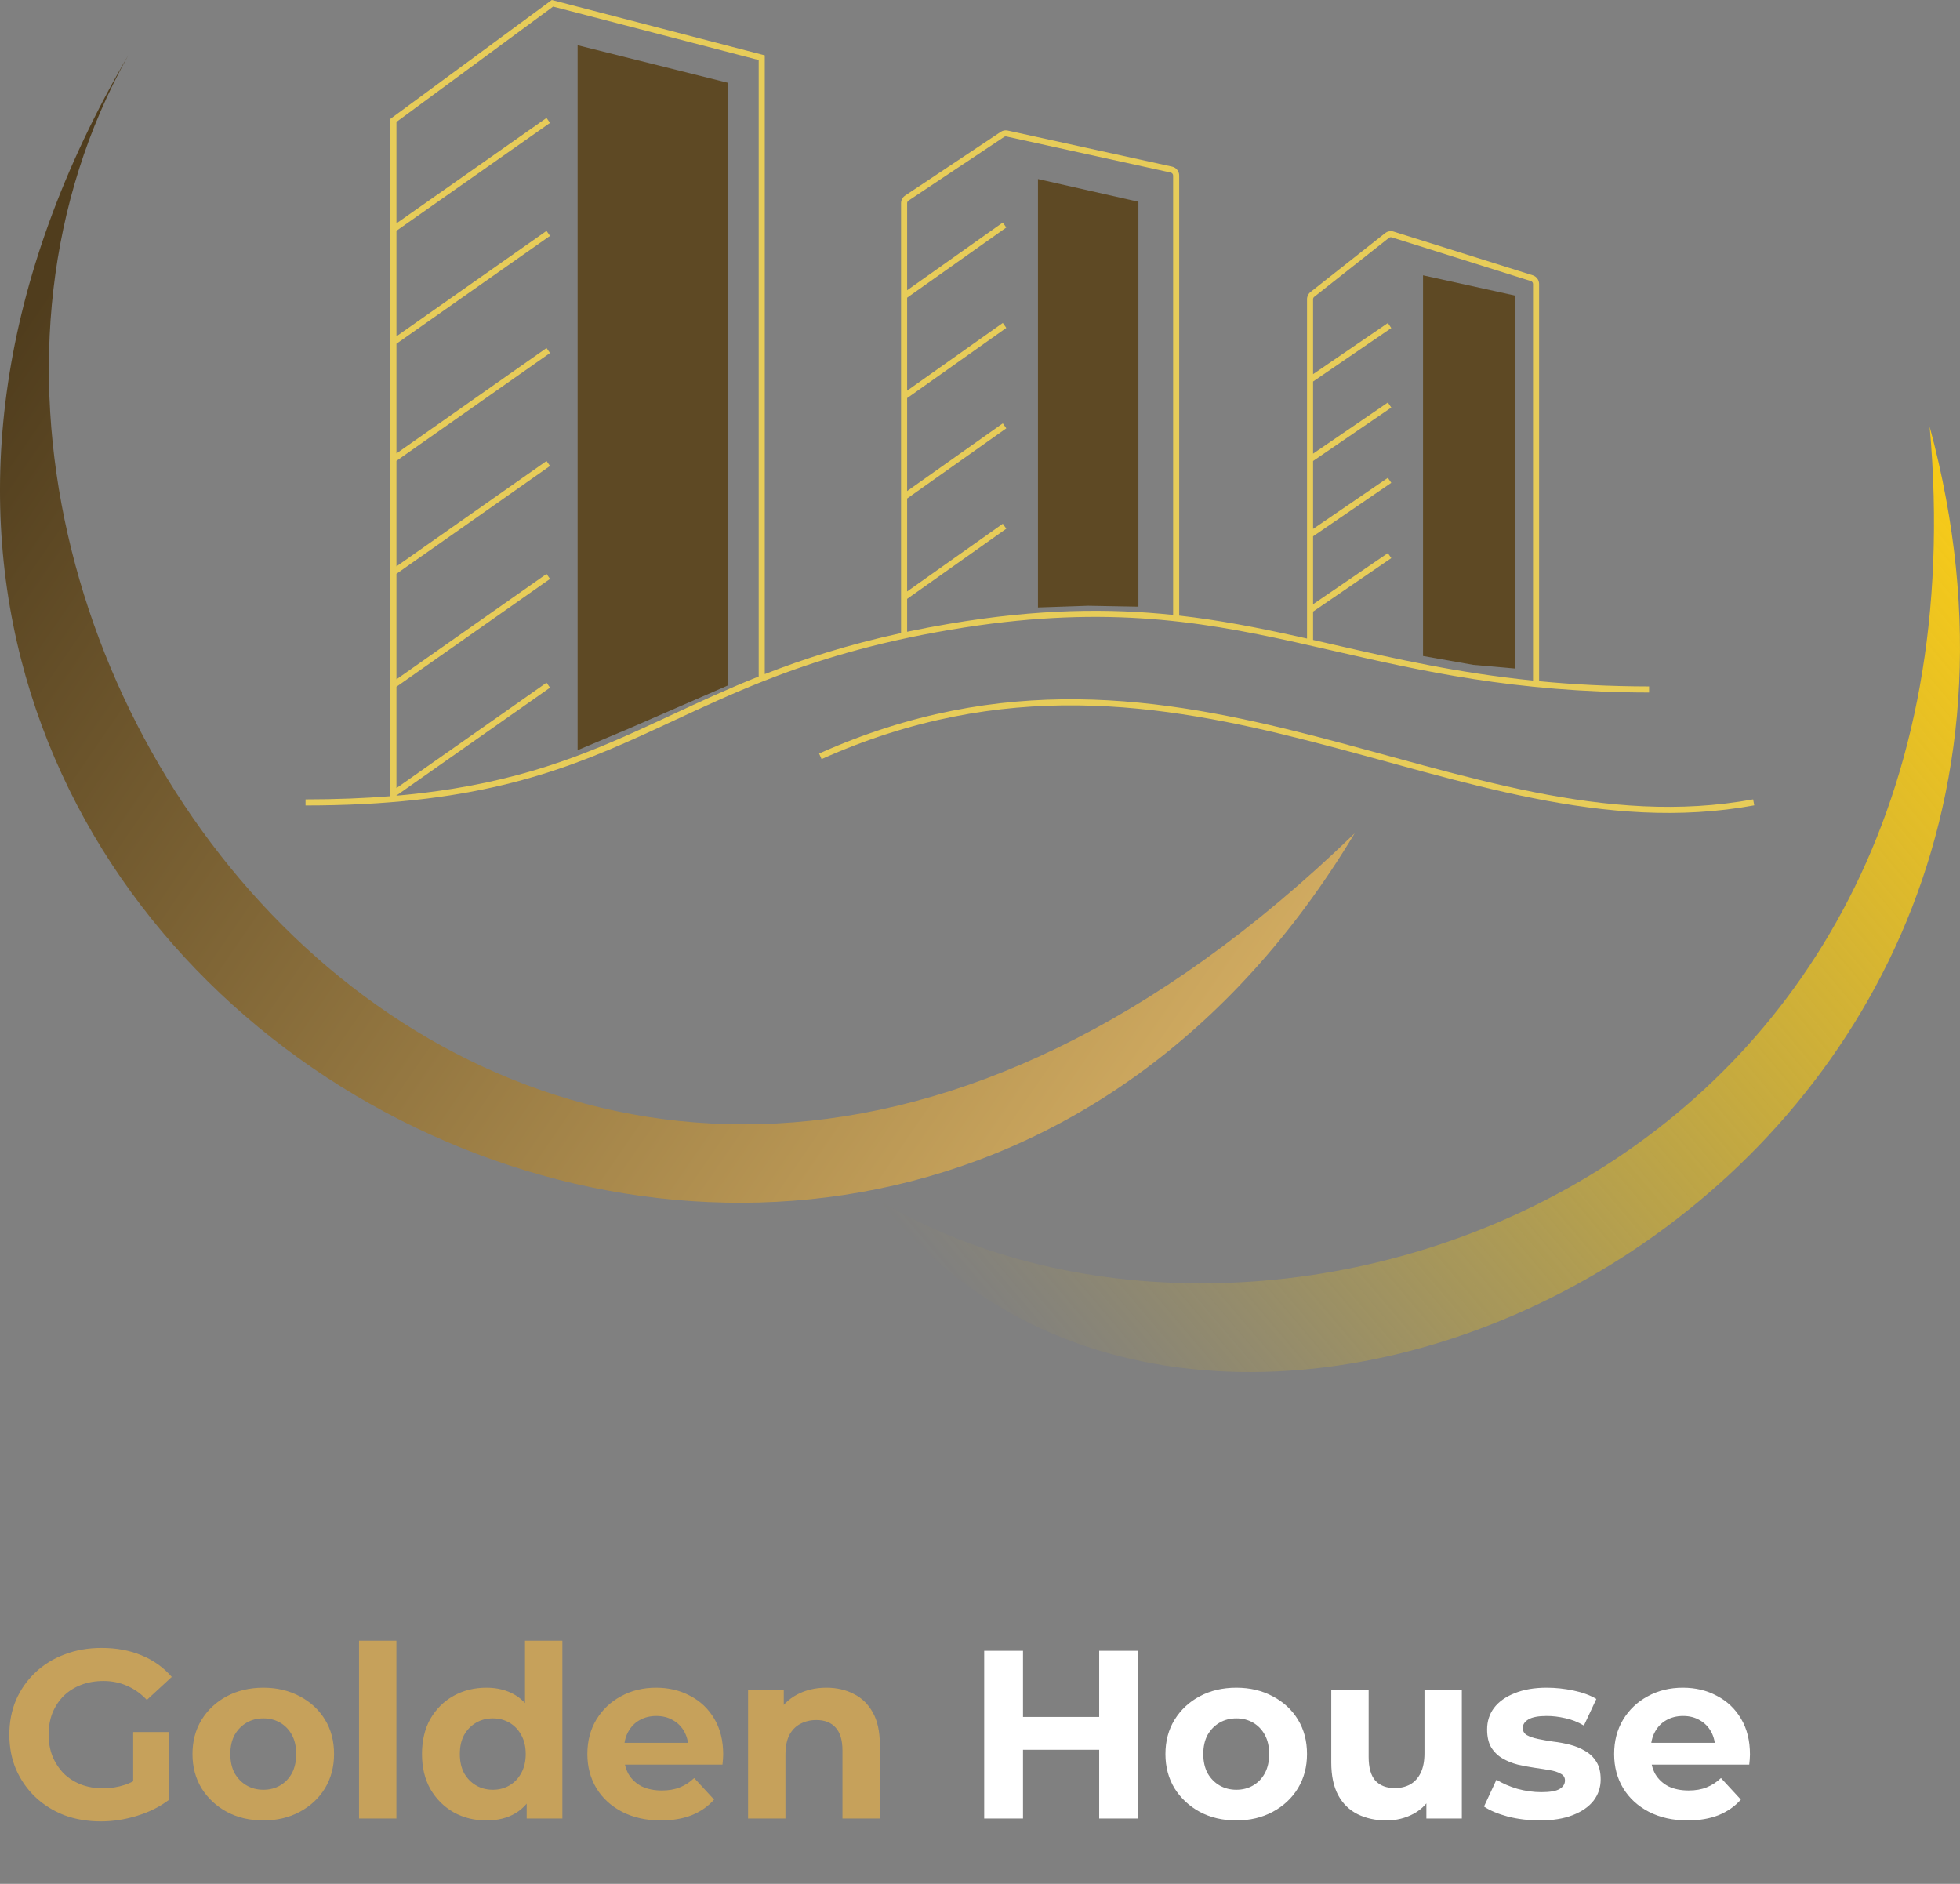 <svg width="180" height="173" viewBox="0 0 180 173" fill="none" xmlns="http://www.w3.org/2000/svg">
<rect x="0" y="0" width="180" height="173" fill="#808080" stroke="none"/>
<path d="M124.408 76.525C50.513 148.148 -18.475 59.051 11.786 5.07C-37.031 88.435 78.667 152.608 124.408 76.525Z" fill="url(#paint0_linear_4070_768)"/>
<path d="M75.337 69.458C108.778 54.476 133.762 78.678 161.053 73.684" stroke="#E7CC59" stroke-width="0.558"/>
<path fill-rule="evenodd" clip-rule="evenodd" d="M50.806 0.033L50.678 0L50.571 0.079L35.965 10.835L35.851 10.919V11.06V52.55V72.911V73.117C33.476 73.308 30.895 73.411 28.061 73.411V73.969C43.1 73.969 51.115 71.075 58.782 67.605C59.817 67.137 60.845 66.658 61.882 66.175L61.886 66.173L61.887 66.173C64.492 64.96 67.158 63.719 70.149 62.538H70.234V62.505C74.835 60.694 80.207 59.028 87.302 57.83C100.899 55.533 109.839 56.958 118.921 58.966C120.101 59.227 121.285 59.498 122.481 59.772L122.482 59.772C130.501 61.608 139.112 63.58 151.446 63.596L151.446 63.038C147.776 63.033 144.437 62.855 141.347 62.558V26.078C141.347 25.713 141.109 25.389 140.761 25.28L127.98 21.265C127.716 21.182 127.428 21.235 127.21 21.407L120.351 26.819C120.15 26.978 120.033 27.22 120.033 27.476V34.889V42.188V49.103V56.018V58.642C119.702 58.568 119.372 58.494 119.042 58.421C115.534 57.646 112.041 56.956 108.293 56.532V16.119C108.293 15.726 108.019 15.386 107.635 15.301L92.546 11.991C92.324 11.942 92.091 11.986 91.902 12.112L83.123 17.962C82.89 18.117 82.75 18.378 82.75 18.658V27.195V54.855V55.623V58.138C77.827 59.209 73.796 60.514 70.234 61.906V5.298V5.082L70.025 5.028L50.806 0.033ZM69.676 62.126V5.513L50.795 0.607L36.409 11.201V20.512L50.191 10.832L50.512 11.288L36.409 21.193V30.884L50.191 21.204L50.512 21.661L36.409 31.566V41.641L50.191 31.961L50.512 32.417L36.409 42.322V52.013L50.191 42.334L50.512 42.79L36.409 52.695V62.386L50.191 52.706L50.512 53.163L36.409 63.068V72.374L50.191 62.694L50.512 63.151L36.386 73.072C46.228 72.217 52.493 69.839 58.552 67.097C59.584 66.63 60.611 66.152 61.648 65.669C64.179 64.491 66.775 63.282 69.676 62.126ZM107.735 16.119V56.471C101.88 55.855 95.376 55.9 87.209 57.279C85.848 57.509 84.55 57.757 83.308 58.018V55.623V54.999L92.415 48.552L92.093 48.097L83.308 54.316V45.779L92.415 39.332L92.093 38.877L83.308 45.096V36.559L92.415 30.112L92.093 29.657L83.308 35.876V27.339L92.415 20.892L92.093 20.436L83.308 26.656V18.658C83.308 18.564 83.355 18.477 83.433 18.426L92.212 12.576C92.275 12.534 92.352 12.52 92.426 12.536L107.516 15.846C107.644 15.874 107.735 15.988 107.735 16.119ZM120.59 58.768C121.261 58.92 121.934 59.074 122.61 59.229C128.082 60.482 133.805 61.792 140.789 62.502V26.078C140.789 25.956 140.71 25.849 140.594 25.812L127.812 21.797C127.724 21.77 127.628 21.787 127.556 21.844L120.697 27.257C120.63 27.31 120.59 27.39 120.59 27.476V34.36L127.457 29.664L127.772 30.125L120.59 35.036V41.659L127.457 36.964L127.772 37.424L120.59 42.335V48.574L127.457 43.879L127.772 44.339L120.59 49.25V55.489L127.457 50.794L127.772 51.254L120.59 56.165V58.768Z" fill="#E7CC59"/>
<path d="M53.046 4.154L66.883 7.612V62.932L57.658 66.949L53.046 68.891V4.154Z" fill="#5E4924"/>
<path d="M95.323 16.443L104.548 18.53V55.712L99.936 55.628L95.323 55.785V16.443Z" fill="#5E4924"/>
<path d="M130.686 25.283L139.142 27.145V61.395L135.298 61.057L130.686 60.243V25.283Z" fill="#5E4924"/>
<path d="M177.213 39.18C196.362 110.207 111.654 149.905 80.905 110.349C116.693 131.309 183.361 108.606 177.213 39.18Z" fill="url(#paint1_linear_4070_768)"/>
<path d="M9.262 167.266C8.045 167.266 6.923 167.075 5.896 166.694C4.884 166.298 3.997 165.741 3.234 165.022C2.486 164.303 1.899 163.46 1.474 162.492C1.063 161.524 0.858 160.461 0.858 159.302C0.858 158.143 1.063 157.08 1.474 156.112C1.899 155.144 2.493 154.301 3.256 153.582C4.019 152.863 4.913 152.313 5.94 151.932C6.967 151.536 8.096 151.338 9.328 151.338C10.692 151.338 11.917 151.565 13.002 152.02C14.102 152.475 15.026 153.135 15.774 154L13.486 156.112C12.929 155.525 12.32 155.093 11.66 154.814C11 154.521 10.281 154.374 9.504 154.374C8.756 154.374 8.074 154.491 7.458 154.726C6.842 154.961 6.307 155.298 5.852 155.738C5.412 156.178 5.067 156.699 4.818 157.3C4.583 157.901 4.466 158.569 4.466 159.302C4.466 160.021 4.583 160.681 4.818 161.282C5.067 161.883 5.412 162.411 5.852 162.866C6.307 163.306 6.835 163.643 7.436 163.878C8.052 164.113 8.727 164.23 9.46 164.23C10.164 164.23 10.846 164.12 11.506 163.9C12.181 163.665 12.833 163.277 13.464 162.734L15.488 165.308C14.652 165.939 13.677 166.423 12.562 166.76C11.462 167.097 10.362 167.266 9.262 167.266ZM12.232 164.846V159.06H15.488V165.308L12.232 164.846ZM24.189 167.178C22.927 167.178 21.805 166.914 20.823 166.386C19.855 165.858 19.085 165.139 18.513 164.23C17.955 163.306 17.677 162.257 17.677 161.084C17.677 159.896 17.955 158.847 18.513 157.938C19.085 157.014 19.855 156.295 20.823 155.782C21.805 155.254 22.927 154.99 24.189 154.99C25.435 154.99 26.55 155.254 27.533 155.782C28.515 156.295 29.285 157.007 29.843 157.916C30.4 158.825 30.679 159.881 30.679 161.084C30.679 162.257 30.4 163.306 29.843 164.23C29.285 165.139 28.515 165.858 27.533 166.386C26.55 166.914 25.435 167.178 24.189 167.178ZM24.189 164.362C24.761 164.362 25.274 164.23 25.729 163.966C26.183 163.702 26.543 163.328 26.807 162.844C27.071 162.345 27.203 161.759 27.203 161.084C27.203 160.395 27.071 159.808 26.807 159.324C26.543 158.84 26.183 158.466 25.729 158.202C25.274 157.938 24.761 157.806 24.189 157.806C23.617 157.806 23.103 157.938 22.649 158.202C22.194 158.466 21.827 158.84 21.549 159.324C21.285 159.808 21.153 160.395 21.153 161.084C21.153 161.759 21.285 162.345 21.549 162.844C21.827 163.328 22.194 163.702 22.649 163.966C23.103 164.23 23.617 164.362 24.189 164.362ZM32.973 167.002V150.678H36.405V167.002H32.973ZM44.672 167.178C43.557 167.178 42.553 166.929 41.658 166.43C40.763 165.917 40.052 165.205 39.524 164.296C39.011 163.387 38.754 162.316 38.754 161.084C38.754 159.837 39.011 158.759 39.524 157.85C40.052 156.941 40.763 156.237 41.658 155.738C42.553 155.239 43.557 154.99 44.672 154.99C45.669 154.99 46.542 155.21 47.29 155.65C48.038 156.09 48.617 156.757 49.028 157.652C49.438 158.547 49.644 159.691 49.644 161.084C49.644 162.463 49.446 163.607 49.05 164.516C48.654 165.411 48.082 166.078 47.334 166.518C46.6 166.958 45.713 167.178 44.672 167.178ZM45.266 164.362C45.823 164.362 46.329 164.23 46.784 163.966C47.239 163.702 47.598 163.328 47.862 162.844C48.141 162.345 48.28 161.759 48.28 161.084C48.28 160.395 48.141 159.808 47.862 159.324C47.598 158.84 47.239 158.466 46.784 158.202C46.329 157.938 45.823 157.806 45.266 157.806C44.694 157.806 44.181 157.938 43.726 158.202C43.271 158.466 42.904 158.84 42.626 159.324C42.362 159.808 42.23 160.395 42.23 161.084C42.23 161.759 42.362 162.345 42.626 162.844C42.904 163.328 43.271 163.702 43.726 163.966C44.181 164.23 44.694 164.362 45.266 164.362ZM48.368 167.002V164.582L48.434 161.062L48.214 157.564V150.678H51.646V167.002H48.368ZM60.696 167.178C59.347 167.178 58.159 166.914 57.132 166.386C56.12 165.858 55.336 165.139 54.778 164.23C54.221 163.306 53.942 162.257 53.942 161.084C53.942 159.896 54.214 158.847 54.756 157.938C55.314 157.014 56.069 156.295 57.022 155.782C57.976 155.254 59.054 154.99 60.256 154.99C61.415 154.99 62.456 155.239 63.38 155.738C64.319 156.222 65.06 156.926 65.602 157.85C66.145 158.759 66.416 159.852 66.416 161.128C66.416 161.26 66.409 161.414 66.394 161.59C66.38 161.751 66.365 161.905 66.35 162.052H56.736V160.05H64.546L63.226 160.644C63.226 160.028 63.102 159.493 62.852 159.038C62.603 158.583 62.258 158.231 61.818 157.982C61.378 157.718 60.865 157.586 60.278 157.586C59.692 157.586 59.171 157.718 58.716 157.982C58.276 158.231 57.932 158.591 57.682 159.06C57.433 159.515 57.308 160.057 57.308 160.688V161.216C57.308 161.861 57.448 162.433 57.726 162.932C58.02 163.416 58.423 163.79 58.936 164.054C59.464 164.303 60.08 164.428 60.784 164.428C61.415 164.428 61.965 164.333 62.434 164.142C62.918 163.951 63.358 163.665 63.754 163.284L65.58 165.264C65.038 165.88 64.356 166.357 63.534 166.694C62.713 167.017 61.767 167.178 60.696 167.178ZM75.895 154.99C76.834 154.99 77.67 155.181 78.403 155.562C79.151 155.929 79.738 156.501 80.163 157.278C80.588 158.041 80.801 159.023 80.801 160.226V167.002H77.369V160.754C77.369 159.801 77.156 159.097 76.731 158.642C76.32 158.187 75.734 157.96 74.971 157.96C74.428 157.96 73.937 158.077 73.497 158.312C73.072 158.532 72.734 158.877 72.485 159.346C72.251 159.815 72.133 160.417 72.133 161.15V167.002H68.701V155.166H71.979V158.444L71.363 157.454C71.788 156.662 72.397 156.053 73.189 155.628C73.981 155.203 74.883 154.99 75.895 154.99Z" fill="#C6A15B"/>
<path d="M100.945 151.602H104.509V167.002H100.945V151.602ZM93.949 167.002H90.385V151.602H93.949V167.002ZM101.209 160.688H93.685V157.674H101.209V160.688ZM113.542 167.178C112.281 167.178 111.159 166.914 110.176 166.386C109.208 165.858 108.438 165.139 107.866 164.23C107.309 163.306 107.03 162.257 107.03 161.084C107.03 159.896 107.309 158.847 107.866 157.938C108.438 157.014 109.208 156.295 110.176 155.782C111.159 155.254 112.281 154.99 113.542 154.99C114.789 154.99 115.904 155.254 116.886 155.782C117.869 156.295 118.639 157.007 119.196 157.916C119.754 158.825 120.032 159.881 120.032 161.084C120.032 162.257 119.754 163.306 119.196 164.23C118.639 165.139 117.869 165.858 116.886 166.386C115.904 166.914 114.789 167.178 113.542 167.178ZM113.542 164.362C114.114 164.362 114.628 164.23 115.082 163.966C115.537 163.702 115.896 163.328 116.16 162.844C116.424 162.345 116.556 161.759 116.556 161.084C116.556 160.395 116.424 159.808 116.16 159.324C115.896 158.84 115.537 158.466 115.082 158.202C114.628 157.938 114.114 157.806 113.542 157.806C112.97 157.806 112.457 157.938 112.002 158.202C111.548 158.466 111.181 158.84 110.902 159.324C110.638 159.808 110.506 160.395 110.506 161.084C110.506 161.759 110.638 162.345 110.902 162.844C111.181 163.328 111.548 163.702 112.002 163.966C112.457 164.23 112.97 164.362 113.542 164.362ZM127.32 167.178C126.338 167.178 125.458 166.987 124.68 166.606C123.918 166.225 123.324 165.645 122.898 164.868C122.473 164.076 122.26 163.071 122.26 161.854V155.166H125.692V161.348C125.692 162.331 125.898 163.057 126.308 163.526C126.734 163.981 127.328 164.208 128.09 164.208C128.618 164.208 129.088 164.098 129.498 163.878C129.909 163.643 130.232 163.291 130.466 162.822C130.701 162.338 130.818 161.737 130.818 161.018V155.166H134.25V167.002H130.994V163.746L131.588 164.692C131.192 165.513 130.606 166.137 129.828 166.562C129.066 166.973 128.23 167.178 127.32 167.178ZM141.412 167.178C140.4 167.178 139.424 167.061 138.486 166.826C137.562 166.577 136.828 166.269 136.286 165.902L137.43 163.438C137.972 163.775 138.61 164.054 139.344 164.274C140.092 164.479 140.825 164.582 141.544 164.582C142.336 164.582 142.893 164.487 143.216 164.296C143.553 164.105 143.722 163.841 143.722 163.504C143.722 163.225 143.59 163.02 143.326 162.888C143.076 162.741 142.739 162.631 142.314 162.558C141.888 162.485 141.419 162.411 140.906 162.338C140.407 162.265 139.901 162.169 139.388 162.052C138.874 161.92 138.405 161.729 137.98 161.48C137.554 161.231 137.21 160.893 136.946 160.468C136.696 160.043 136.572 159.493 136.572 158.818C136.572 158.07 136.784 157.41 137.21 156.838C137.65 156.266 138.28 155.819 139.102 155.496C139.923 155.159 140.906 154.99 142.05 154.99C142.856 154.99 143.678 155.078 144.514 155.254C145.35 155.43 146.046 155.687 146.604 156.024L145.46 158.466C144.888 158.129 144.308 157.901 143.722 157.784C143.15 157.652 142.592 157.586 142.05 157.586C141.287 157.586 140.73 157.689 140.378 157.894C140.026 158.099 139.85 158.363 139.85 158.686C139.85 158.979 139.974 159.199 140.224 159.346C140.488 159.493 140.832 159.61 141.258 159.698C141.683 159.786 142.145 159.867 142.644 159.94C143.157 159.999 143.67 160.094 144.184 160.226C144.697 160.358 145.159 160.549 145.57 160.798C145.995 161.033 146.34 161.363 146.604 161.788C146.868 162.199 147 162.741 147 163.416C147 164.149 146.78 164.802 146.34 165.374C145.9 165.931 145.262 166.371 144.426 166.694C143.604 167.017 142.6 167.178 141.412 167.178ZM154.991 167.178C153.642 167.178 152.454 166.914 151.427 166.386C150.415 165.858 149.631 165.139 149.073 164.23C148.516 163.306 148.237 162.257 148.237 161.084C148.237 159.896 148.509 158.847 149.051 157.938C149.609 157.014 150.364 156.295 151.317 155.782C152.271 155.254 153.349 154.99 154.551 154.99C155.71 154.99 156.751 155.239 157.675 155.738C158.614 156.222 159.355 156.926 159.897 157.85C160.44 158.759 160.711 159.852 160.711 161.128C160.711 161.26 160.704 161.414 160.689 161.59C160.675 161.751 160.66 161.905 160.645 162.052H151.031V160.05H158.841L157.521 160.644C157.521 160.028 157.397 159.493 157.147 159.038C156.898 158.583 156.553 158.231 156.113 157.982C155.673 157.718 155.16 157.586 154.573 157.586C153.987 157.586 153.466 157.718 153.011 157.982C152.571 158.231 152.227 158.591 151.977 159.06C151.728 159.515 151.603 160.057 151.603 160.688V161.216C151.603 161.861 151.743 162.433 152.021 162.932C152.315 163.416 152.718 163.79 153.231 164.054C153.759 164.303 154.375 164.428 155.079 164.428C155.71 164.428 156.26 164.333 156.729 164.142C157.213 163.951 157.653 163.665 158.049 163.284L159.875 165.264C159.333 165.88 158.651 166.357 157.829 166.694C157.008 167.017 156.062 167.178 154.991 167.178Z" fill="white"/>
<defs>
<linearGradient id="paint0_linear_4070_768" x1="4.837" y1="25.818" x2="117.565" y2="103.208" gradientUnits="userSpaceOnUse">
<stop stop-color="#503D1D"/>
<stop offset="1" stop-color="#D9B265"/>
</linearGradient>
<linearGradient id="paint1_linear_4070_768" x1="176.802" y1="42.955" x2="87.596" y2="118.822" gradientUnits="userSpaceOnUse">
<stop stop-color="#F6CA19"/>
<stop offset="1" stop-color="#FFC900" stop-opacity="0"/>
<stop offset="1" stop-color="#E9C435"/>
</linearGradient>
</defs>
</svg>
